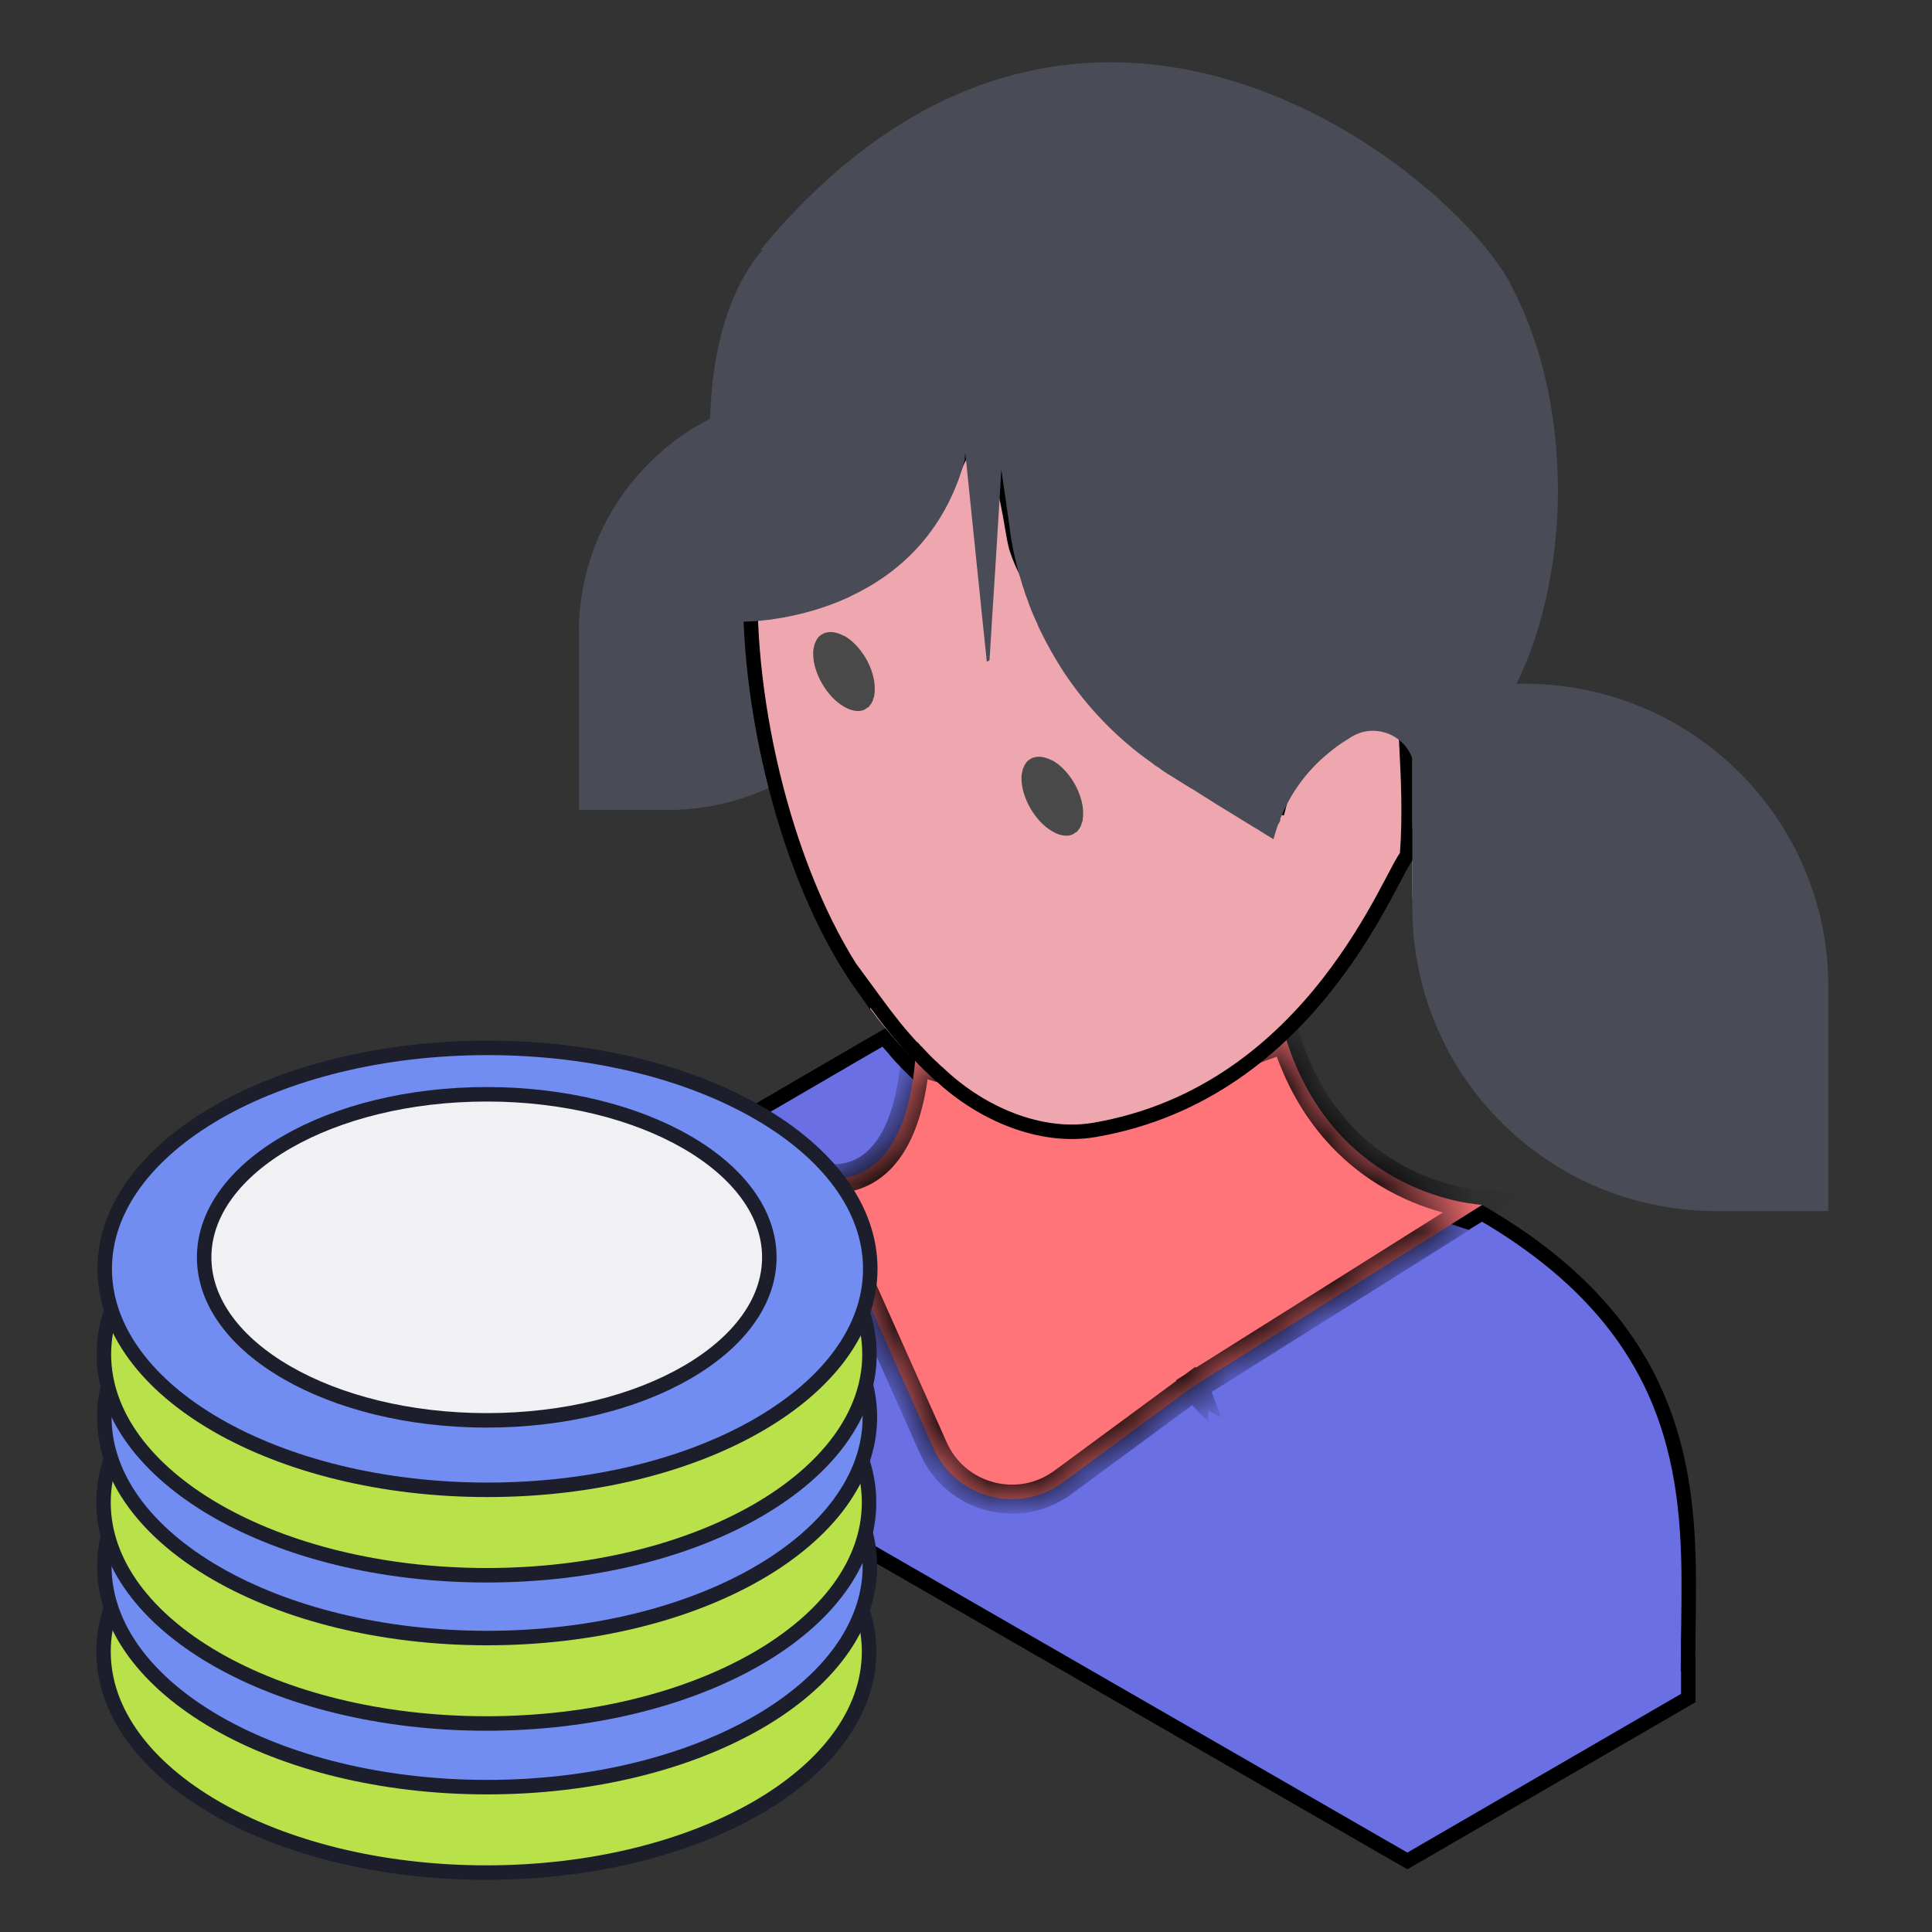 <svg width="40" height="40" viewBox="0 0 40 40" fill="none" xmlns="http://www.w3.org/2000/svg">
<rect x="0" y="0" width="40" height="40" fill="#333333" stroke="none"/>
<g clip-path="url(#clip0_1378_79301)">
<path d="M11.988 13.094V16.769H13.826C16.28 16.769 18.316 15.001 18.722 12.668C18.739 12.595 18.748 12.526 18.756 12.453C18.787 12.238 18.799 12.023 18.799 11.803V8.129H16.962C14.214 8.129 11.984 10.353 11.984 13.094H11.988Z" fill="#494B57"/>
<path d="M27.094 25.526C27.094 26.429 26.857 27.027 26.585 27.187L20.62 30.646C20.891 30.487 21.129 29.889 21.129 28.985C21.129 28.65 21.267 28.435 21.487 28.305L27.452 24.846C27.228 24.975 27.094 25.19 27.09 25.526H27.094Z" fill="#FF7478"/>
<path d="M25.402 15.917L25.165 15.771L25.311 15.685C25.311 15.75 25.346 15.827 25.402 15.917Z" fill="#EFA7AF"/>
<path d="M23.056 16.442C22.927 16.516 22.793 16.593 22.668 16.666C22.461 16.546 22.288 16.249 22.288 16.003C22.413 15.93 22.543 15.857 22.668 15.784H22.672C22.883 15.909 23.056 16.201 23.056 16.442Z" fill="#EFA7AF"/>
<path d="M24.238 15.195L23.97 15.031L23.979 15.023C24.061 15.087 24.147 15.143 24.233 15.195H24.238Z" fill="#EFA7AF"/>
<path d="M27.568 13.822L27.344 13.955C27.421 13.908 27.495 13.865 27.568 13.822Z" fill="#EFA7AF"/>
<path d="M23.056 16.442C23.056 16.494 23.047 16.537 23.034 16.572C23.03 16.584 23.026 16.597 23.017 16.61C23.008 16.632 22.991 16.653 22.969 16.675C22.9 16.735 22.793 16.735 22.668 16.666C22.793 16.593 22.926 16.516 23.056 16.442Z" fill="#EFA7AF"/>
<path d="M27.568 13.822L27.344 13.955C27.421 13.908 27.495 13.865 27.568 13.822Z" fill="#EFA7AF"/>
<path d="M22.447 15.741C22.447 15.741 22.412 15.754 22.399 15.762C22.408 15.754 22.421 15.749 22.43 15.745C22.434 15.745 22.438 15.745 22.447 15.745V15.741Z" fill="#494949"/>
<path d="M23.984 15.027H23.971L23.82 14.936L23.837 14.928H23.841C23.889 14.966 23.932 14.996 23.979 15.022L23.984 15.027Z" fill="#494949"/>
<path d="M26.01 16.292L25.859 16.382V16.378L26.01 16.292Z" fill="#EFA7AF"/>
<path d="M26.343 16.098C26.343 16.098 26.331 16.111 26.322 16.115L26.016 16.291L26.322 16.111L26.343 16.098Z" fill="#EFA7AF"/>
<path d="M24.238 15.194L23.971 15.031H23.984C24.066 15.087 24.152 15.143 24.238 15.194Z" fill="#494949"/>
<path d="M27.568 13.822L27.344 13.955C27.421 13.908 27.495 13.865 27.568 13.822Z" fill="#494949"/>
<path d="M18.455 13.791L18.412 13.817C18.295 13.886 18.183 13.95 18.071 14.015C17.86 13.894 17.687 13.597 17.687 13.356C17.816 13.283 17.942 13.21 18.071 13.133H18.075C18.287 13.253 18.455 13.546 18.455 13.787V13.791Z" fill="#EFA7AF"/>
<path d="M19.337 12.402L19.329 12.41H19.325C19.325 12.41 19.329 12.402 19.333 12.402H19.337Z" fill="#EFA7AF"/>
<path d="M20.552 11.696L20.535 11.976L20.496 12.608L20.41 12.66L20.35 12.083L20.324 11.834C20.401 11.786 20.475 11.739 20.552 11.696Z" fill="#EFA7AF"/>
<path d="M18.071 13.133C17.942 13.211 17.816 13.284 17.687 13.357C17.687 13.336 17.687 13.314 17.691 13.297C17.691 13.297 17.691 13.284 17.696 13.28C17.696 13.267 17.7 13.254 17.704 13.241C17.704 13.232 17.709 13.228 17.713 13.219C17.721 13.194 17.735 13.172 17.752 13.151C17.765 13.138 17.778 13.125 17.795 13.116C17.803 13.112 17.808 13.108 17.816 13.103C17.885 13.073 17.972 13.082 18.071 13.133Z" fill="#EFA7AF"/>
<path d="M20.563 11.511L20.55 11.696C20.472 11.739 20.399 11.786 20.322 11.829L20.304 11.657L20.563 11.511Z" fill="#EFA7AF"/>
<path d="M19.337 12.402L19.329 12.41H19.325C19.325 12.41 19.329 12.402 19.333 12.402H19.337Z" fill="#494949"/>
<path d="M20.562 11.511L20.55 11.696V11.7L20.321 11.834V11.829L20.304 11.657L20.562 11.511Z" fill="#494949"/>
<path d="M18.453 13.791C18.453 13.817 18.453 13.838 18.449 13.856C18.449 13.877 18.445 13.894 18.436 13.912C18.432 13.929 18.427 13.946 18.419 13.959C18.41 13.976 18.406 13.985 18.393 13.998C18.389 14.011 18.376 14.019 18.367 14.028H18.358C18.358 14.028 18.345 14.041 18.337 14.045C18.324 14.054 18.311 14.058 18.298 14.062C18.238 14.079 18.156 14.066 18.069 14.015C18.181 13.95 18.294 13.886 18.41 13.817C18.423 13.808 18.44 13.8 18.453 13.791Z" fill="#EFA7AF"/>
<path d="M20.494 12.608L20.481 12.806L20.425 12.836L20.408 12.66C20.438 12.643 20.464 12.625 20.494 12.608Z" fill="#EFA7AF"/>
<path d="M20.549 11.701L20.532 11.976L20.493 12.609V12.613L20.48 12.807L20.424 12.837L20.407 12.66V12.656L20.347 12.084L20.321 11.834L20.549 11.701Z" fill="#494949"/>
<path d="M19.337 12.402L19.329 12.41H19.325C19.325 12.41 19.329 12.402 19.333 12.402H19.337Z" fill="#EFA7AF"/>
<path d="M19.975 8.563L19.962 8.688C19.535 10.203 18.565 11.025 17.62 11.472C17.594 11.489 17.564 11.502 17.534 11.515L16.11 10.805L16.244 10.728L19.975 8.563Z" fill="#EFA7AF"/>
<path d="M20.64 10.272L20.562 11.507V11.511L20.549 11.696V11.7L20.532 11.976L20.346 12.083L20.32 11.834V11.829L20.303 11.657L20.186 10.534L20.64 10.272Z" fill="#EFA7AF"/>
<path d="M20.798 8.185L20.151 10.194L19.983 8.559L20.69 8.15L20.798 8.185Z" fill="#EFA7AF"/>
<path d="M20.906 10.117L20.639 10.272L20.725 8.856L20.902 10.091C20.902 10.091 20.902 10.108 20.902 10.117H20.906Z" fill="#EFA7AF"/>
<path d="M20.64 10.272L20.562 11.507V11.511L20.549 11.696V11.701L20.532 11.976L20.493 12.609V12.613L20.48 12.807L20.424 12.837L20.407 12.66V12.656L20.347 12.084L20.321 11.834V11.83L20.303 11.658L20.187 10.535L20.64 10.272Z" fill="#EFA7AF"/>
<path d="M26.01 16.292L25.859 16.382V16.378L26.01 16.292Z" fill="#EFA7AF"/>
<path d="M25.402 15.917L25.165 15.771L25.311 15.685C25.311 15.749 25.346 15.827 25.402 15.917Z" fill="#EFA7AF"/>
<path d="M26.602 16.137L26.46 16.219C26.425 16.318 26.395 16.412 26.369 16.511L26.167 16.387L26.016 16.292L26.322 16.111L26.343 16.098C26.378 16.077 26.434 16.073 26.503 16.094H26.507C26.533 16.103 26.568 16.116 26.602 16.137Z" fill="#EFA7AF"/>
<path d="M27.568 13.822L27.344 13.955C27.421 13.908 27.495 13.865 27.568 13.822Z" fill="#EFA7AF"/>
<path d="M30.755 18.349L29.297 19.192C29.258 18.921 29.241 18.65 29.241 18.37V13.727H30.664C30.673 13.964 30.681 14.209 30.686 14.463C30.72 15.612 30.746 16.916 30.755 18.349Z" fill="#EFA7AF"/>
<path d="M25.311 15.685L25.165 15.771L25.402 15.917C25.346 15.827 25.311 15.749 25.311 15.685Z" fill="#6A6FE3"/>
<path d="M25.859 16.378V16.382L26.01 16.292L25.859 16.378Z" fill="#6A6FE3"/>
<path d="M26.369 16.511C26.395 16.412 26.425 16.318 26.46 16.219L26.602 16.137C26.568 16.115 26.533 16.102 26.507 16.094H26.503C26.434 16.072 26.378 16.077 26.343 16.098L26.322 16.111L26.016 16.292L26.167 16.387L26.369 16.511Z" fill="#6A6FE3"/>
<path d="M13.476 24.273V24.198L13.512 24.266C13.511 24.267 13.509 24.268 13.506 24.268C13.497 24.271 13.487 24.273 13.476 24.273ZM13.541 24.258L13.54 24.251C14.35 23.776 15.265 23.244 16.184 22.71C16.776 22.365 17.37 22.02 17.937 21.689C18.062 21.618 18.184 21.548 18.305 21.478C18.371 21.559 18.44 21.638 18.511 21.715C18.534 21.746 18.563 21.785 18.598 21.82C18.601 21.823 18.603 21.826 18.605 21.828C18.629 21.856 18.654 21.884 18.682 21.913C18.694 21.927 18.706 21.939 18.714 21.946C18.72 21.951 18.723 21.954 18.726 21.957C18.727 21.958 18.728 21.959 18.73 21.96L18.73 21.961L18.731 21.962C18.733 21.965 18.743 21.978 18.753 21.988L18.797 22.032H18.797C18.81 22.045 18.822 22.057 18.834 22.068L18.835 22.07L18.879 22.113H18.879C18.892 22.127 18.904 22.139 18.916 22.15L18.917 22.151L18.993 22.227C19.088 22.326 19.191 22.42 19.287 22.503L19.329 22.539H19.334C19.424 22.618 19.514 22.692 19.6 22.763L19.6 22.763L19.603 22.766C19.828 22.941 20.053 23.096 20.271 23.224L20.271 23.224L20.272 23.225C20.385 23.29 20.503 23.353 20.622 23.404C20.743 23.462 20.863 23.51 20.981 23.554L20.981 23.554L20.983 23.555C21.584 23.77 22.165 23.812 22.714 23.689L22.744 23.682L22.769 23.664L22.82 23.627V23.636L23.045 23.504L24.162 22.855L24.163 22.855L24.538 22.636C25.071 23.383 25.356 24.07 25.356 24.614C25.356 25.073 25.414 25.528 25.507 25.922L25.553 26.119L25.728 26.017C25.847 25.949 25.965 25.88 26.082 25.812C26.587 25.519 27.075 25.235 27.526 24.977L27.527 24.976C27.658 24.899 27.836 24.855 28.053 24.84C28.269 24.826 28.515 24.842 28.775 24.881C29.294 24.957 29.855 25.119 30.319 25.277L30.385 25.299L30.445 25.263C30.487 25.238 30.527 25.213 30.566 25.19C30.606 25.165 30.645 25.141 30.683 25.119C33.039 26.488 34.102 28.078 34.58 29.661C34.994 31.03 34.975 32.399 34.957 33.648C34.953 33.869 34.95 34.087 34.95 34.3L34.949 34.45H34.954V35.156L29.138 38.529L11.646 28.452V27.596C11.65 26.623 11.867 25.918 12.206 25.394C12.544 24.87 13.013 24.517 13.541 24.258Z" fill="#6A6FE3" stroke="black" stroke-width="0.3"/>
<path d="M23.039 16.429C23.039 16.455 23.039 16.477 23.035 16.494C23.035 16.515 23.031 16.532 23.022 16.55C23.018 16.567 23.013 16.584 23.005 16.597C22.996 16.614 22.992 16.623 22.979 16.636C22.975 16.649 22.962 16.657 22.953 16.666H22.944C22.944 16.666 22.931 16.679 22.923 16.683C22.91 16.692 22.897 16.696 22.884 16.7C22.824 16.718 22.742 16.705 22.655 16.653C22.444 16.532 22.271 16.236 22.271 15.995C22.271 15.973 22.271 15.952 22.276 15.934C22.276 15.934 22.276 15.921 22.28 15.917C22.28 15.904 22.284 15.891 22.289 15.878C22.289 15.87 22.293 15.866 22.297 15.857C22.306 15.831 22.319 15.81 22.336 15.788C22.349 15.775 22.362 15.762 22.379 15.754C22.388 15.749 22.392 15.745 22.401 15.741C22.47 15.711 22.556 15.719 22.655 15.771H22.66C22.871 15.891 23.039 16.184 23.039 16.425V16.429Z" fill="#494949"/>
<path d="M23.056 16.442C23.056 16.494 23.047 16.537 23.034 16.571C23.03 16.584 23.026 16.597 23.017 16.61C23.009 16.632 22.991 16.653 22.97 16.675C22.901 16.735 22.793 16.735 22.668 16.666C22.461 16.546 22.288 16.249 22.288 16.003C22.288 15.943 22.297 15.896 22.318 15.853C22.327 15.835 22.335 15.818 22.349 15.805C22.349 15.801 22.353 15.801 22.353 15.801C22.366 15.784 22.383 15.771 22.4 15.762C22.409 15.754 22.422 15.749 22.43 15.745C22.435 15.745 22.439 15.745 22.448 15.745C22.465 15.741 22.482 15.737 22.5 15.737C22.551 15.737 22.607 15.754 22.668 15.788H22.672C22.883 15.913 23.056 16.206 23.056 16.447V16.442Z" fill="#494949"/>
<mask id="path-42-inside-1_1378_79301" fill="white">
<path fill-rule="evenodd" clip-rule="evenodd" d="M24.718 28.698L24.717 28.698V28.702C24.716 28.7 24.714 28.699 24.713 28.697L22.009 30.69C21.095 31.365 19.788 31.021 19.326 29.984L16.806 24.336L16.803 24.335L16.805 24.336L16.803 24.33L16.826 24.343C17.042 24.412 18.689 24.842 18.947 21.964L22.55 22.971C22.55 22.971 22.55 22.971 22.55 22.971L26.62 21.49C27.659 24.82 30.687 24.945 30.687 24.945L24.718 28.697L24.718 28.698L24.718 28.698Z"/>
</mask>
<path fill-rule="evenodd" clip-rule="evenodd" d="M24.718 28.698L24.717 28.698V28.702C24.716 28.7 24.714 28.699 24.713 28.697L22.009 30.69C21.095 31.365 19.788 31.021 19.326 29.984L16.806 24.336L16.803 24.335L16.805 24.336L16.803 24.33L16.826 24.343C17.042 24.412 18.689 24.842 18.947 21.964L22.55 22.971C22.55 22.971 22.55 22.971 22.55 22.971L26.62 21.49C27.659 24.82 30.687 24.945 30.687 24.945L24.718 28.697L24.718 28.698L24.718 28.698Z" fill="#FF7478"/>
<path d="M24.717 28.698L24.558 28.444L24.417 28.532V28.698H24.717ZM24.718 28.698L24.862 28.435L24.708 28.349L24.558 28.443L24.718 28.698ZM24.717 28.702L24.502 28.911L25.017 29.441V28.702H24.717ZM24.713 28.697L24.928 28.488L24.746 28.3L24.535 28.456L24.713 28.697ZM22.009 30.69L21.831 30.448L21.831 30.448L22.009 30.69ZM19.326 29.984L19.6 29.862L19.6 29.862L19.326 29.984ZM16.806 24.336L17.08 24.214L17.039 24.122L16.95 24.073L16.806 24.336ZM16.803 24.335L16.906 24.053L16.658 24.597L16.803 24.335ZM16.805 24.336L16.702 24.617L17.369 24.862L17.079 24.213L16.805 24.336ZM16.803 24.33L16.948 24.067L16.164 23.635L16.529 24.452L16.803 24.33ZM16.826 24.343L16.681 24.605L16.707 24.619L16.735 24.628L16.826 24.343ZM18.947 21.964L19.027 21.675L18.68 21.578L18.648 21.937L18.947 21.964ZM22.55 22.971L22.47 23.26L22.863 23.37L22.85 22.962L22.55 22.971ZM22.55 22.971L22.448 22.689L22.242 22.764L22.251 22.983L22.55 22.971ZM26.62 21.49L26.906 21.401L26.812 21.101L26.517 21.208L26.62 21.49ZM30.687 24.945L30.847 25.199L31.665 24.685L30.7 24.646L30.687 24.945ZM24.718 28.697L24.558 28.443L24.351 28.574L24.437 28.803L24.718 28.697ZM24.718 28.698L24.573 28.961L25.288 29.354L24.999 28.592L24.718 28.698ZM24.877 28.952L24.877 28.951L24.558 28.443L24.558 28.444L24.877 28.952ZM25.017 28.702V28.698H24.417V28.702H25.017ZM24.497 28.906C24.499 28.908 24.5 28.909 24.502 28.911L24.933 28.493C24.931 28.491 24.93 28.49 24.928 28.488L24.497 28.906ZM22.187 30.931L24.891 28.939L24.535 28.456L21.831 30.448L22.187 30.931ZM19.052 30.106C19.592 31.319 21.119 31.72 22.188 30.931L21.831 30.448C21.07 31.01 19.984 30.723 19.6 29.862L19.052 30.106ZM16.532 24.459L19.052 30.106L19.6 29.862L17.08 24.214L16.532 24.459ZM16.658 24.597L16.661 24.599L16.95 24.073L16.948 24.072L16.658 24.597ZM16.909 24.054L16.906 24.053L16.699 24.616L16.702 24.617L16.909 24.054ZM16.529 24.452L16.531 24.458L17.079 24.213L17.077 24.207L16.529 24.452ZM16.971 24.08L16.948 24.067L16.658 24.592L16.681 24.605L16.971 24.08ZM18.648 21.937C18.523 23.324 18.076 23.814 17.733 23.992C17.369 24.18 17.001 24.084 16.918 24.057L16.735 24.628C16.867 24.671 17.43 24.824 18.009 24.525C18.608 24.215 19.112 23.482 19.245 21.99L18.648 21.937ZM22.631 22.682L19.027 21.675L18.866 22.253L22.47 23.26L22.631 22.682ZM22.55 22.971C22.251 22.983 22.251 22.983 22.251 22.983C22.251 22.983 22.251 22.983 22.251 22.983C22.251 22.983 22.251 22.983 22.251 22.983C22.251 22.983 22.251 22.983 22.251 22.983C22.251 22.983 22.251 22.983 22.251 22.983C22.251 22.983 22.251 22.983 22.251 22.983C22.251 22.983 22.251 22.983 22.251 22.983C22.251 22.983 22.251 22.982 22.251 22.982C22.251 22.982 22.251 22.982 22.251 22.982C22.251 22.981 22.251 22.981 22.251 22.981L22.85 22.962C22.85 22.961 22.85 22.961 22.85 22.96C22.85 22.96 22.85 22.96 22.85 22.96C22.85 22.96 22.85 22.959 22.85 22.959C22.85 22.959 22.85 22.959 22.85 22.959C22.85 22.959 22.85 22.959 22.85 22.959C22.85 22.959 22.85 22.959 22.85 22.959C22.85 22.959 22.85 22.959 22.85 22.959C22.85 22.959 22.85 22.959 22.85 22.959C22.85 22.959 22.85 22.959 22.85 22.959C22.85 22.959 22.85 22.959 22.55 22.971ZM26.517 21.208L22.448 22.689L22.653 23.253L26.722 21.772L26.517 21.208ZM30.687 24.945C30.7 24.646 30.7 24.646 30.7 24.646C30.7 24.646 30.7 24.646 30.7 24.646C30.7 24.646 30.7 24.646 30.701 24.646C30.701 24.646 30.7 24.646 30.7 24.646C30.7 24.646 30.698 24.645 30.696 24.645C30.692 24.645 30.686 24.645 30.676 24.644C30.657 24.643 30.628 24.64 30.59 24.636C30.513 24.627 30.4 24.61 30.26 24.58C29.98 24.521 29.594 24.409 29.178 24.199C28.353 23.782 27.398 22.977 26.906 21.401L26.333 21.579C26.881 23.333 27.96 24.256 28.908 24.735C29.379 24.972 29.816 25.099 30.136 25.167C30.296 25.201 30.427 25.221 30.52 25.231C30.567 25.237 30.604 25.24 30.63 25.242C30.643 25.243 30.654 25.244 30.661 25.244C30.665 25.245 30.668 25.245 30.67 25.245C30.671 25.245 30.672 25.245 30.673 25.245C30.674 25.245 30.674 25.245 30.674 25.245C30.674 25.245 30.675 25.245 30.675 25.245C30.675 25.245 30.675 25.245 30.687 24.945ZM24.878 28.951L30.847 25.199L30.528 24.691L24.558 28.443L24.878 28.951ZM24.999 28.592L24.998 28.591L24.437 28.803L24.438 28.804L24.999 28.592ZM24.573 28.96L24.573 28.961L24.863 28.435L24.862 28.435L24.573 28.96Z" fill="black" mask="url(#path-42-inside-1_1378_79301)"/>
<path d="M22.974 23.374V23.335L22.883 23.396L22.68 23.542C22.762 23.525 22.84 23.499 22.918 23.473C22.939 23.469 22.961 23.46 22.982 23.452C23.176 23.383 23.362 23.288 23.543 23.172C23.552 23.168 23.56 23.163 23.569 23.155C23.578 23.151 23.586 23.146 23.595 23.142C23.595 23.142 23.599 23.142 23.604 23.133C23.604 23.129 23.608 23.129 23.612 23.125C23.776 23.013 23.936 22.879 24.087 22.724L22.974 23.374ZM16.244 10.728L15.438 10.293C15.399 10.822 15.382 11.39 15.39 12.006C15.602 12.006 16.542 11.963 17.534 11.515C17.564 11.502 17.595 11.489 17.62 11.472L16.244 10.728ZM19.333 12.402C19.333 12.402 19.329 12.406 19.324 12.406H19.329L19.337 12.402H19.333ZM18.626 21.619C18.526 21.511 18.431 21.399 18.341 21.283C18.233 21.145 18.125 21.003 18.017 20.857C18.017 20.866 18.017 20.87 18.013 20.878C18.117 21.02 18.224 21.158 18.332 21.287C18.427 21.403 18.522 21.515 18.621 21.623C18.651 21.657 18.677 21.687 18.707 21.718C18.677 21.687 18.651 21.653 18.626 21.619Z" fill="#EFA7AF"/>
<path d="M17.868 20.399V20.437C17.122 19.387 16.541 18.027 16.146 16.605C15.722 15.078 15.513 13.489 15.537 12.156C16.315 12.141 17.323 11.853 18.197 11.3C19.081 10.741 19.847 9.899 20.089 8.774C20.219 8.857 20.334 8.986 20.434 9.151C20.572 9.378 20.676 9.661 20.756 9.956C20.837 10.249 20.892 10.545 20.936 10.796C20.942 10.834 20.948 10.87 20.954 10.905C20.969 10.988 20.982 11.065 20.994 11.131C21.012 11.224 21.03 11.308 21.05 11.368C21.172 11.749 21.439 12.231 21.793 12.743C22.148 13.259 22.599 13.813 23.098 14.34C24.089 15.388 25.29 16.35 26.327 16.655L26.475 16.698L26.514 16.549C26.537 16.462 26.563 16.377 26.594 16.288L26.604 16.275C26.618 16.255 26.64 16.226 26.668 16.189C26.724 16.115 26.805 16.011 26.904 15.89C27.103 15.649 27.375 15.344 27.667 15.087C27.964 14.825 28.263 14.629 28.518 14.577C28.642 14.552 28.748 14.562 28.839 14.607C28.925 14.65 29.013 14.731 29.093 14.877C29.1 15.048 29.109 15.227 29.119 15.414C29.154 16.097 29.195 16.877 29.131 17.714C29.13 17.716 29.128 17.718 29.127 17.72C29.11 17.741 29.093 17.765 29.077 17.791C29.045 17.842 29.008 17.908 28.967 17.984C28.932 18.048 28.896 18.117 28.856 18.194C28.796 18.308 28.727 18.437 28.647 18.585C28.383 19.069 28.012 19.7 27.507 20.348C26.496 21.644 24.953 23.002 22.656 23.394C21.543 23.582 20.336 23.059 19.491 22.279L19.448 22.239H19.444C19.426 22.221 19.407 22.204 19.388 22.187C19.272 22.079 19.159 21.974 19.056 21.861L19.011 21.813H19.004C18.995 21.803 18.986 21.794 18.977 21.783L18.932 21.731H18.926C18.641 21.431 18.389 21.11 18.139 20.768L17.868 20.399Z" fill="#EFA7AF" stroke="black" stroke-width="0.3"/>
<path d="M18.111 14.258C18.111 14.301 18.111 14.337 18.104 14.366C18.104 14.401 18.097 14.43 18.083 14.459C18.076 14.487 18.069 14.516 18.054 14.537C18.04 14.566 18.033 14.58 18.011 14.601C18.004 14.623 17.983 14.637 17.968 14.652H17.954C17.954 14.652 17.932 14.673 17.918 14.68C17.896 14.694 17.875 14.702 17.854 14.709C17.753 14.737 17.617 14.716 17.474 14.63C17.123 14.43 16.836 13.937 16.836 13.537C16.836 13.501 16.836 13.465 16.843 13.436C16.843 13.436 16.843 13.415 16.85 13.408C16.85 13.386 16.857 13.365 16.865 13.344C16.865 13.329 16.872 13.322 16.879 13.308C16.893 13.265 16.915 13.229 16.943 13.193C16.965 13.172 16.986 13.15 17.015 13.136C17.029 13.129 17.037 13.122 17.051 13.115C17.166 13.065 17.309 13.079 17.474 13.165H17.481C17.832 13.365 18.111 13.851 18.111 14.251V14.258Z" fill="#494949"/>
<path d="M22.425 16.84C22.425 16.883 22.425 16.919 22.418 16.947C22.418 16.983 22.411 17.012 22.396 17.04C22.389 17.069 22.382 17.097 22.368 17.119C22.353 17.148 22.346 17.162 22.325 17.183C22.317 17.205 22.296 17.219 22.282 17.233H22.267C22.267 17.233 22.246 17.255 22.231 17.262C22.21 17.276 22.189 17.283 22.167 17.29C22.067 17.319 21.93 17.298 21.787 17.212C21.436 17.012 21.149 16.518 21.149 16.118C21.149 16.082 21.149 16.047 21.157 16.018C21.157 16.018 21.157 15.997 21.164 15.989C21.164 15.968 21.171 15.947 21.178 15.925C21.178 15.911 21.185 15.904 21.192 15.889C21.207 15.847 21.228 15.811 21.257 15.775C21.278 15.754 21.3 15.732 21.329 15.718C21.343 15.711 21.35 15.704 21.364 15.696C21.479 15.646 21.622 15.661 21.787 15.746H21.794C22.145 15.947 22.425 16.433 22.425 16.833V16.84Z" fill="#494949"/>
<path d="M19.333 13.262C19.333 13.262 19.329 13.267 19.325 13.267H19.329L19.337 13.262H19.333Z" fill="#E1696F"/>
<path d="M31.274 5.874C30.006 3.507 22.306 -2.745 15.741 5.177C15.758 5.172 15.776 5.168 15.793 5.164C15.098 5.973 14.732 7.234 14.701 8.714C14.671 9.988 14.887 11.425 15.353 12.87H15.396C15.607 12.87 16.548 12.828 17.54 12.38C17.57 12.367 17.6 12.354 17.626 12.337C18.571 11.889 19.541 11.068 19.968 9.553L19.981 9.428V9.368L19.99 9.424L20.158 11.059L20.193 11.399L20.309 12.522L20.326 12.694L20.352 12.948L20.413 13.52L20.43 13.701L20.486 13.671L20.499 13.477L20.538 12.84L20.555 12.565L20.568 12.376L20.646 11.136L20.732 9.721L20.909 10.956C20.909 10.956 20.909 10.973 20.909 10.982C20.943 11.218 20.986 11.455 21.047 11.687C21.073 11.803 21.107 11.92 21.146 12.036C21.159 12.087 21.172 12.139 21.194 12.186C21.215 12.268 21.241 12.341 21.271 12.414C21.327 12.582 21.396 12.746 21.474 12.909C21.491 12.957 21.513 13.008 21.539 13.056C21.582 13.142 21.625 13.232 21.672 13.318C21.78 13.52 21.897 13.718 22.022 13.912C22.505 14.639 23.117 15.28 23.838 15.788H23.842C23.89 15.831 23.933 15.861 23.98 15.887C24.062 15.951 24.148 16.008 24.235 16.059L24.636 16.309L24.705 16.347L24.86 16.446L25.162 16.636L25.399 16.782L26.008 17.156H26.012L26.163 17.251L26.366 17.376C26.391 17.277 26.422 17.182 26.456 17.083C26.456 17.083 26.529 16.967 26.504 16.958C26.715 16.425 27.064 15.947 27.517 15.582C27.642 15.478 27.772 15.383 27.91 15.302C27.94 15.28 27.974 15.259 28.005 15.242C28.143 15.164 28.285 15.13 28.427 15.13C28.785 15.13 29.122 15.358 29.238 15.702V17.148C29.238 17.148 29.273 17.113 29.29 17.092C29.721 16.614 30.213 16.016 30.683 15.328C30.847 15.095 31.007 14.85 31.158 14.592C32.487 12.397 32.707 8.568 31.27 5.878L31.274 5.874Z" fill="#494B57"/>
<path d="M37.855 20.431V25.074H35.531C32.429 25.074 29.854 22.837 29.34 19.893C29.319 19.803 29.306 19.713 29.297 19.622C29.259 19.351 29.241 19.08 29.241 18.8V14.157H31.566C35.039 14.157 37.855 16.967 37.855 20.431Z" fill="#494B57"/>
</g>
<path d="M10.068 38.77C14.445 38.77 17.993 36.722 17.993 34.195C17.993 31.669 14.445 29.621 10.068 29.621C5.691 29.621 2.143 31.669 2.143 34.195C2.143 36.722 5.691 38.77 10.068 38.77Z" fill="#B9E14A"/>
<path d="M10.068 38.77C14.445 38.77 17.993 36.722 17.993 34.195C17.993 31.669 14.445 29.621 10.068 29.621C5.691 29.621 2.143 31.669 2.143 34.195C2.143 36.722 5.691 38.77 10.068 38.77Z" stroke="#1C1E2C" stroke-width="0.3" stroke-miterlimit="10"/>
<path d="M10.085 37.001C14.462 37.001 18.01 34.953 18.01 32.426C18.01 29.9 14.462 27.852 10.085 27.852C5.708 27.852 2.16 29.9 2.16 32.426C2.16 34.953 5.708 37.001 10.085 37.001Z" fill="#728DF2"/>
<path d="M10.085 37.001C14.462 37.001 18.01 34.953 18.01 32.426C18.01 29.9 14.462 27.852 10.085 27.852C5.708 27.852 2.16 29.9 2.16 32.426C2.16 34.953 5.708 37.001 10.085 37.001Z" stroke="#1C1E2C" stroke-width="0.3" stroke-miterlimit="10"/>
<path d="M10.069 35.564C13.3 35.564 15.919 34.053 15.919 32.188C15.919 30.324 13.3 28.812 10.069 28.812C6.838 28.812 4.219 30.324 4.219 32.188C4.219 34.053 6.838 35.564 10.069 35.564Z" fill="#F1F1F3"/>
<path d="M10.069 35.564C13.3 35.564 15.919 34.053 15.919 32.188C15.919 30.324 13.3 28.812 10.069 28.812C6.838 28.812 4.219 30.324 4.219 32.188C4.219 34.053 6.838 35.564 10.069 35.564Z" stroke="#1C1E2C" stroke-width="0.3" stroke-miterlimit="10"/>
<path d="M10.068 35.683C14.445 35.683 17.993 33.635 17.993 31.108C17.993 28.581 14.445 26.533 10.068 26.533C5.691 26.533 2.143 28.581 2.143 31.108C2.143 33.635 5.691 35.683 10.068 35.683Z" fill="#B9E14A"/>
<path d="M10.068 35.683C14.445 35.683 17.993 33.635 17.993 31.108C17.993 28.581 14.445 26.533 10.068 26.533C5.691 26.533 2.143 28.581 2.143 31.108C2.143 33.635 5.691 35.683 10.068 35.683Z" stroke="#1C1E2C" stroke-width="0.3" stroke-miterlimit="10"/>
<path d="M10.085 33.914C14.462 33.914 18.01 31.866 18.01 29.339C18.01 26.813 14.462 24.764 10.085 24.764C5.708 24.764 2.16 26.813 2.16 29.339C2.16 31.866 5.708 33.914 10.085 33.914Z" fill="#728DF2"/>
<path d="M10.085 33.914C14.462 33.914 18.01 31.866 18.01 29.339C18.01 26.813 14.462 24.764 10.085 24.764C5.708 24.764 2.16 26.813 2.16 29.339C2.16 31.866 5.708 33.914 10.085 33.914Z" stroke="#1C1E2C" stroke-width="0.3" stroke-miterlimit="10"/>
<path d="M10.069 32.486C13.3 32.486 15.919 30.974 15.919 29.11C15.919 27.245 13.3 25.734 10.069 25.734C6.838 25.734 4.219 27.245 4.219 29.11C4.219 30.974 6.838 32.486 10.069 32.486Z" fill="#F1F1F3"/>
<path d="M10.069 32.486C13.3 32.486 15.919 30.974 15.919 29.11C15.919 27.245 13.3 25.734 10.069 25.734C6.838 25.734 4.219 27.245 4.219 29.11C4.219 30.974 6.838 32.486 10.069 32.486Z" stroke="#1C1E2C" stroke-width="0.3" stroke-miterlimit="10"/>
<path d="M10.076 32.614C14.454 32.614 18.002 30.566 18.002 28.039C18.002 25.512 14.454 23.464 10.076 23.464C5.7 23.464 2.151 25.512 2.151 28.039C2.151 30.566 5.7 32.614 10.076 32.614Z" fill="#B9E14A"/>
<path d="M10.076 32.614C14.454 32.614 18.002 30.566 18.002 28.039C18.002 25.512 14.454 23.464 10.076 23.464C5.7 23.464 2.151 25.512 2.151 28.039C2.151 30.566 5.7 32.614 10.076 32.614Z" stroke="#1C1E2C" stroke-width="0.3" stroke-miterlimit="10"/>
<path d="M10.093 30.845C14.47 30.845 18.018 28.797 18.018 26.27C18.018 23.743 14.47 21.695 10.093 21.695C5.716 21.695 2.168 23.743 2.168 26.27C2.168 28.797 5.716 30.845 10.093 30.845Z" fill="#728DF2"/>
<path d="M10.093 30.845C14.47 30.845 18.018 28.797 18.018 26.27C18.018 23.743 14.47 21.695 10.093 21.695C5.716 21.695 2.168 23.743 2.168 26.27C2.168 28.797 5.716 30.845 10.093 30.845Z" stroke="#1C1E2C" stroke-width="0.3" stroke-miterlimit="10"/>
<path d="M10.077 29.407C13.308 29.407 15.928 27.896 15.928 26.032C15.928 24.167 13.308 22.656 10.077 22.656C6.846 22.656 4.227 24.167 4.227 26.032C4.227 27.896 6.846 29.407 10.077 29.407Z" fill="#F1F1F3"/>
<path d="M10.077 29.407C13.308 29.407 15.928 27.896 15.928 26.032C15.928 24.167 13.308 22.656 10.077 22.656C6.846 22.656 4.227 24.167 4.227 26.032C4.227 27.896 6.846 29.407 10.077 29.407Z" stroke="#1C1E2C" stroke-width="0.3" stroke-miterlimit="10"/>
<defs>
<clipPath id="clip0_1378_79301">
<rect width="26.36" height="37.415" fill="white" transform="translate(11.496 1.287)"/>
</clipPath>
</defs>
</svg>
